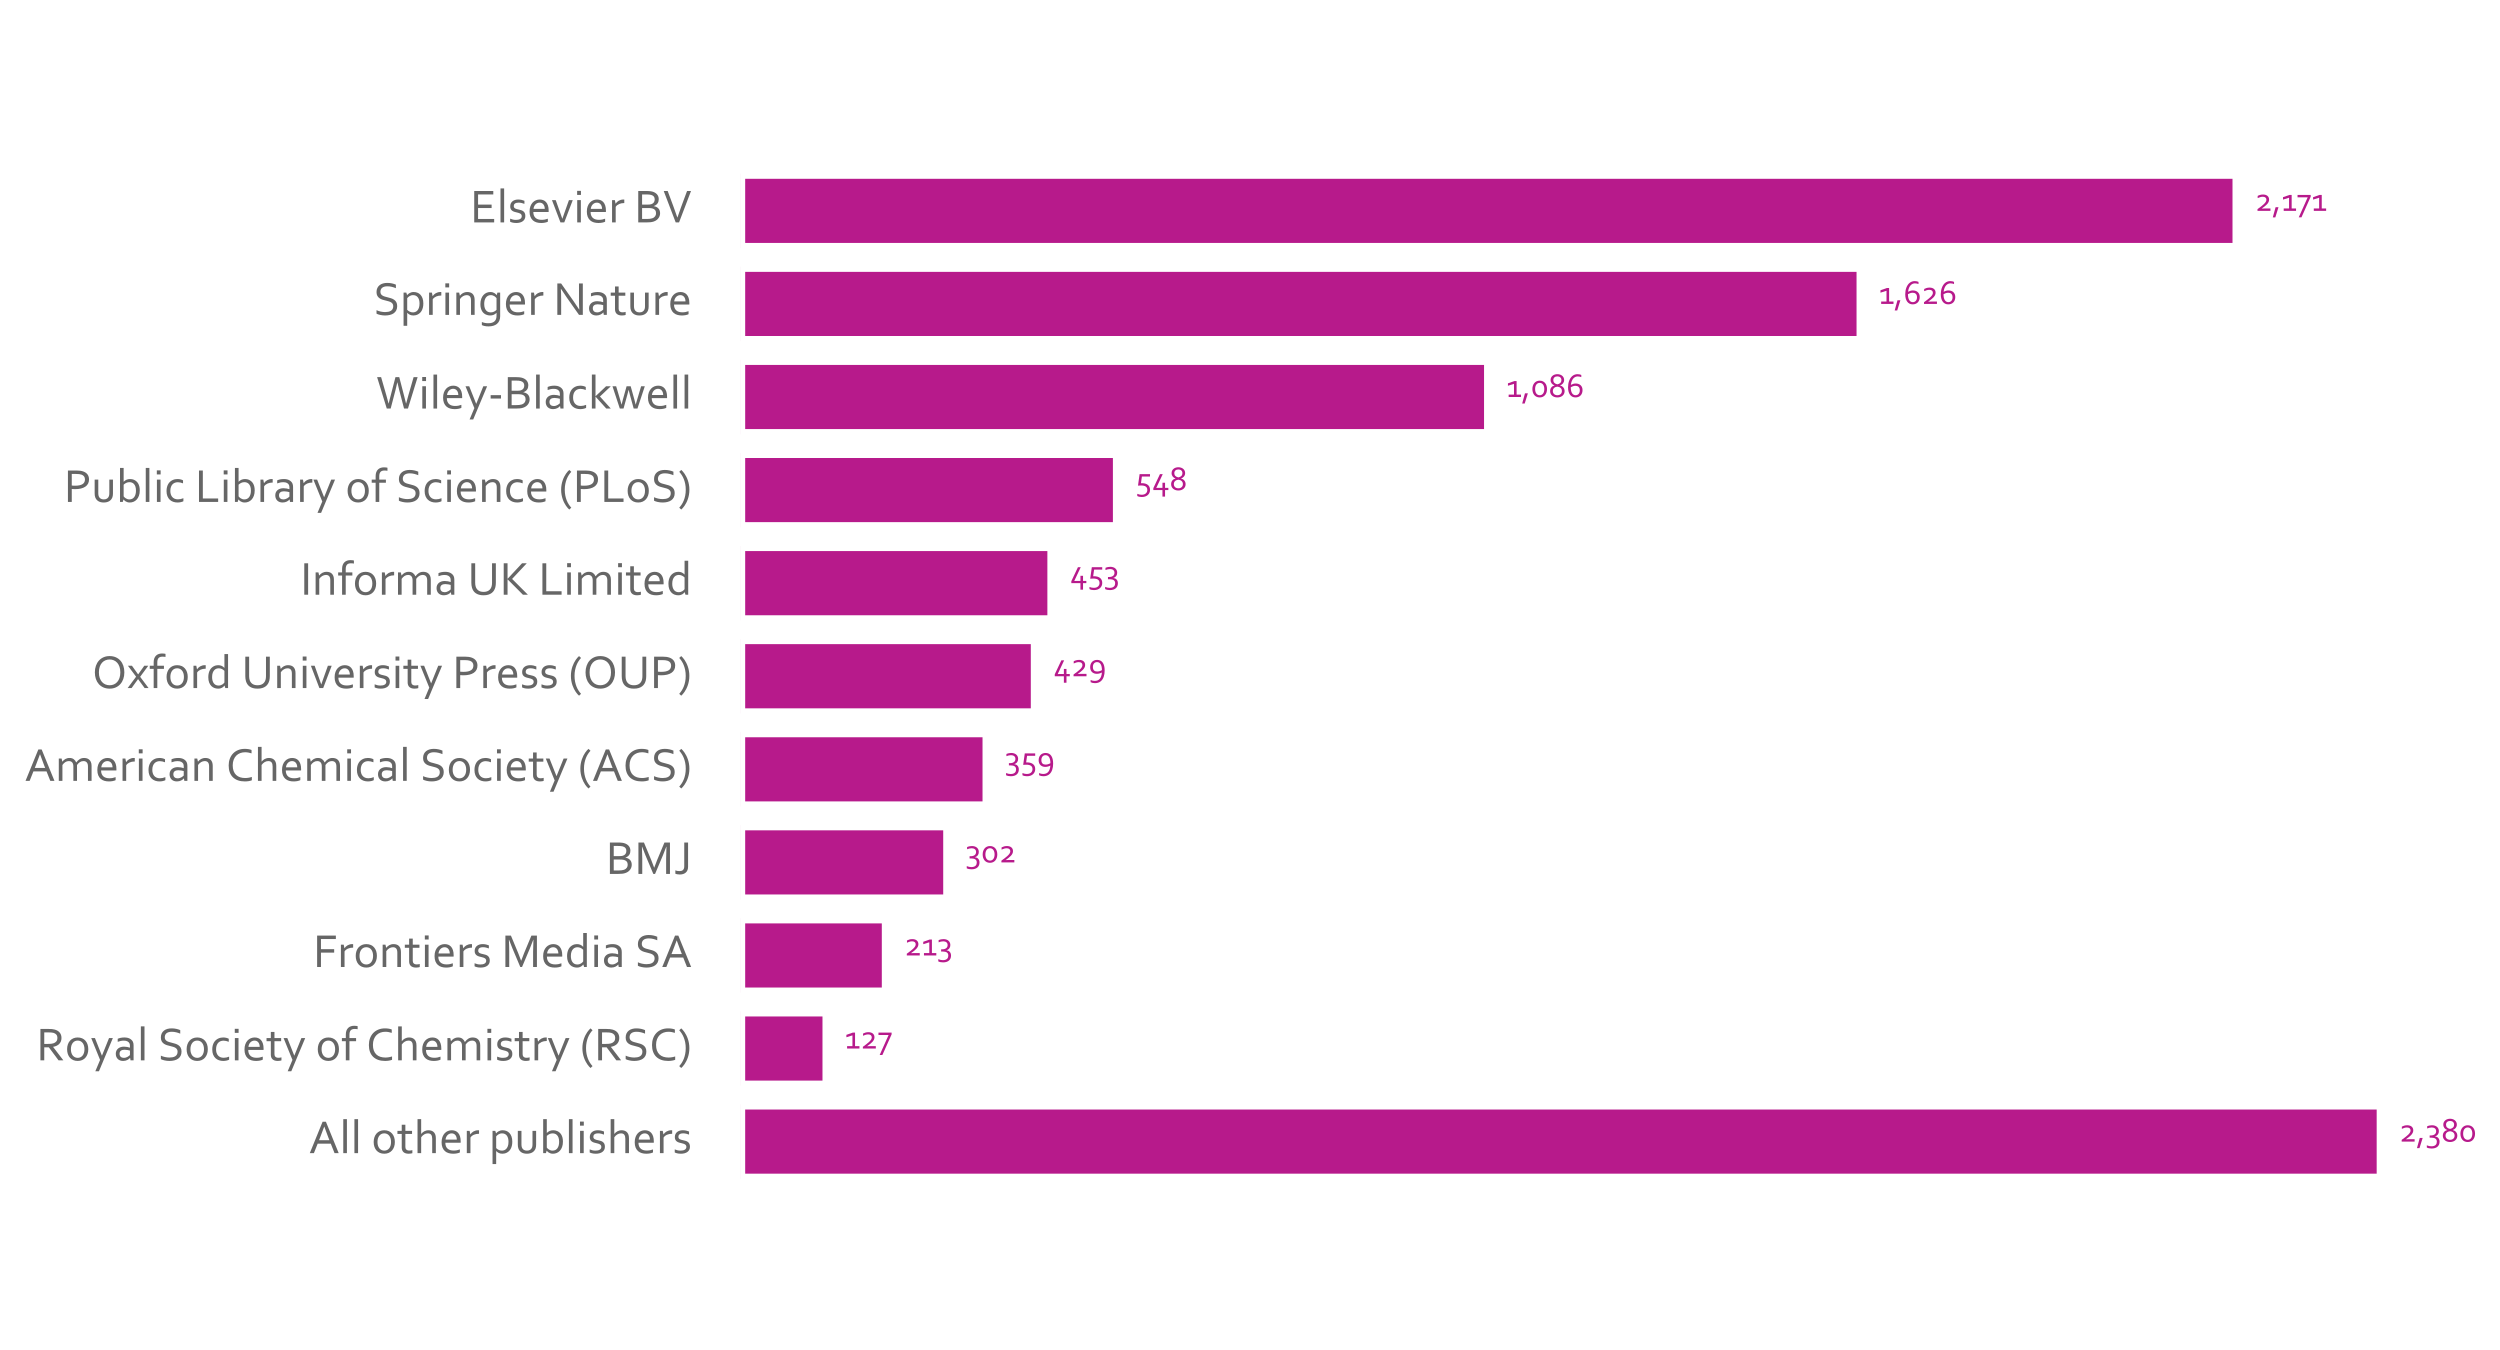 <?xml version="1.0" encoding="utf-8" standalone="no"?>
<!DOCTYPE svg PUBLIC "-//W3C//DTD SVG 1.1//EN"
  "http://www.w3.org/Graphics/SVG/1.1/DTD/svg11.dtd">
<!-- Created with matplotlib (http://matplotlib.org/) -->
<svg height="393pt" version="1.1" viewBox="0 0 728 393" width="728pt" xmlns="http://www.w3.org/2000/svg" xmlns:xlink="http://www.w3.org/1999/xlink">
 <defs>
  <style type="text/css">
*{stroke-linecap:butt;stroke-linejoin:round;stroke-miterlimit:100000;}
  </style>
 </defs>
 <g id="figure_1">
  <g id="patch_1">
   <path d="M 0 393.84 
L 728.373 393.84 
L 728.373 0 
L 0 0 
z
" style="fill:#ffffff;"/>
  </g>
  <g id="axes_1">
   <g id="patch_2">
    <path d="M 215.496 386.64 
L 717.696 386.64 
L 717.696 7.2 
L 215.496 7.2 
z
" style="fill:#ffffff;"/>
   </g>
   <g id="matplotlib.axis_1">
    <g id="xtick_1"/>
    <g id="xtick_2"/>
    <g id="xtick_3"/>
    <g id="xtick_4"/>
    <g id="xtick_5"/>
    <g id="xtick_6"/>
   </g>
   <g id="matplotlib.axis_2">
    <g id="ytick_1">
     <g id="text_1">
      <!-- All other publishers -->
      <defs>
       <path d="M 7.812 0 
L 7.812 46.391 
L 15.375 46.391 
L 15.375 0 
z
M 7.625 57.172 
L 7.625 65.625 
L 15.578 65.625 
L 15.578 57.172 
z
" id="Corbel-69"/>
       <path d="M 15.375 40.047 
L 15.531 40.047 
Q 16.797 41.656 18.359 43.047 
Q 19.922 44.438 21.828 45.438 
Q 23.734 46.438 25.922 47.016 
Q 28.125 47.609 30.672 47.609 
Q 33.297 47.609 35.938 46.891 
Q 38.578 46.188 40.812 44.375 
Q 43.062 42.578 44.484 39.359 
Q 45.906 36.141 45.906 31.062 
L 45.906 0 
L 38.328 0 
L 38.328 29.828 
Q 38.328 35.453 36.203 38.281 
Q 34.078 41.109 29.25 41.109 
Q 25.25 41.109 21.625 38.938 
Q 18.016 36.766 15.375 32.953 
L 15.375 0 
L 7.812 0 
L 7.812 70.703 
L 15.375 70.703 
z
" id="Corbel-68"/>
       <path id="Corbel-20"/>
       <path d="M 32.766 40.234 
L 32.172 40.234 
Q 29.5 40.234 26.906 39.75 
Q 24.312 39.266 22.047 38.25 
Q 19.781 37.25 17.938 35.781 
Q 16.109 34.328 14.891 32.328 
L 14.891 0 
L 7.328 0 
L 7.328 46.391 
L 13.188 46.391 
L 14.656 39.016 
L 14.797 39.016 
Q 15.922 40.828 17.547 42.391 
Q 19.188 43.953 21.234 45.125 
Q 23.297 46.297 25.734 46.953 
Q 28.172 47.609 30.859 47.609 
Q 31.344 47.609 31.859 47.578 
Q 32.375 47.562 32.766 47.516 
z
" id="Corbel-72"/>
       <path d="M 12.203 34.031 
Q 12.203 32.125 13.031 30.906 
Q 13.875 29.688 15.266 28.922 
Q 16.656 28.172 18.484 27.688 
Q 20.312 27.203 22.266 26.812 
Q 24.953 26.219 27.344 25.516 
Q 29.734 24.812 31.766 23.391 
Q 33.797 21.969 35.031 19.547 
Q 36.281 17.141 36.281 13.281 
Q 36.281 9.766 34.906 7.047 
Q 33.547 4.344 31.047 2.516 
Q 28.562 0.688 25.094 -0.266 
Q 21.625 -1.219 17.484 -1.219 
Q 14.938 -1.219 12.859 -0.953 
Q 10.797 -0.688 9.203 -0.266 
Q 7.625 0.141 6.5 0.578 
Q 5.375 1.031 4.641 1.422 
L 4.641 7.766 
Q 7.562 6.594 10.438 5.906 
Q 13.328 5.219 16.797 5.219 
Q 19.531 5.219 21.719 5.703 
Q 23.922 6.203 25.5 7.156 
Q 27.094 8.109 27.953 9.547 
Q 28.812 10.984 28.812 12.891 
Q 28.812 14.844 28.031 16.109 
Q 27.25 17.391 25.922 18.219 
Q 24.609 19.047 22.875 19.578 
Q 21.141 20.125 19.234 20.562 
Q 16.75 21.094 14.188 21.828 
Q 11.625 22.562 9.516 23.875 
Q 7.422 25.203 6.125 27.469 
Q 4.828 29.734 4.828 33.297 
Q 4.828 36.969 6.141 39.641 
Q 7.469 42.328 9.719 44.078 
Q 11.969 45.844 14.938 46.719 
Q 17.922 47.609 21.234 47.609 
Q 25.094 47.609 28.391 46.875 
Q 31.688 46.141 34.375 45.016 
L 34.375 38.578 
Q 31.453 39.703 28.438 40.406 
Q 25.438 41.109 22.266 41.156 
Q 19.578 41.156 17.672 40.625 
Q 15.766 40.094 14.547 39.141 
Q 13.328 38.188 12.766 36.891 
Q 12.203 35.594 12.203 34.031 
" id="Corbel-73"/>
       <path d="M 40.531 23.641 
Q 40.531 27.688 39.672 30.906 
Q 38.812 34.125 37.109 36.391 
Q 35.406 38.672 32.906 39.891 
Q 30.422 41.109 27.156 41.109 
Q 24.812 41.109 22.875 40.469 
Q 20.953 39.844 19.391 38.859 
Q 17.828 37.891 16.703 36.766 
Q 15.578 35.641 14.891 34.766 
L 14.891 10.5 
Q 17.281 8.062 20.328 6.641 
Q 23.391 5.219 26.906 5.219 
Q 29.047 5.219 31.438 6.031 
Q 33.844 6.844 35.859 8.906 
Q 37.891 10.984 39.203 14.547 
Q 40.531 18.109 40.531 23.641 
M 48.438 23.734 
Q 48.438 18.891 47.484 15.156 
Q 46.531 11.422 44.969 8.641 
Q 43.406 5.859 41.297 3.969 
Q 39.203 2.094 36.953 0.938 
Q 34.719 -0.203 32.391 -0.703 
Q 30.078 -1.219 28.031 -1.219 
Q 23.781 -1.219 20.656 0.172 
Q 17.531 1.562 15.047 4.297 
L 14.891 4.297 
L 14.891 -22.703 
L 7.328 -22.703 
L 7.328 46.391 
L 13.031 46.391 
L 14.656 41.109 
L 14.797 41.109 
Q 15.438 42.094 16.438 43.016 
Q 17.438 43.953 19.109 45 
Q 20.797 46.047 23.156 46.828 
Q 25.531 47.609 28.328 47.609 
Q 32.234 47.609 35.859 46.281 
Q 39.5 44.969 42.281 42.078 
Q 45.062 39.203 46.75 34.688 
Q 48.438 30.172 48.438 23.734 
" id="Corbel-70"/>
       <path d="M 41.016 23.391 
Q 41.016 28.906 39.719 32.344 
Q 38.422 35.797 36.391 37.719 
Q 34.375 39.656 32.078 40.375 
Q 29.781 41.109 27.484 41.109 
Q 23.969 41.109 20.875 39.641 
Q 17.781 38.188 15.375 35.844 
L 15.375 11.578 
Q 16.062 10.641 17.156 9.547 
Q 18.266 8.453 19.781 7.5 
Q 21.297 6.547 23.172 5.875 
Q 25.047 5.219 27.297 5.219 
Q 30.672 5.219 33.234 6.531 
Q 35.797 7.859 37.531 10.281 
Q 39.266 12.703 40.141 16.047 
Q 41.016 19.391 41.016 23.391 
M 48.922 23.969 
Q 48.922 17.484 47.156 12.75 
Q 45.406 8.016 42.531 4.906 
Q 39.656 1.812 35.938 0.297 
Q 32.234 -1.219 28.266 -1.219 
Q 25.297 -1.219 23.016 -0.453 
Q 20.75 0.297 19.156 1.344 
Q 17.578 2.391 16.625 3.469 
Q 15.672 4.547 15.281 5.172 
L 15.141 5.172 
L 13.531 0 
L 7.812 0 
L 7.812 70.703 
L 15.375 70.703 
L 15.375 42.047 
L 15.531 42.047 
Q 18.016 44.672 21.328 46.141 
Q 24.656 47.609 28.906 47.609 
Q 30.859 47.609 33.125 47.172 
Q 35.406 46.734 37.625 45.656 
Q 39.844 44.578 41.891 42.812 
Q 43.953 41.062 45.516 38.453 
Q 47.078 35.844 48 32.25 
Q 48.922 28.656 48.922 23.969 
" id="Corbel-62"/>
       <path d="M 25.484 41.109 
Q 22.906 41.109 20.672 40.078 
Q 18.453 39.062 16.797 37.297 
Q 15.141 35.547 14.109 33.172 
Q 13.094 30.812 12.844 28.125 
L 36.281 28.125 
Q 36.281 30.859 35.562 33.219 
Q 34.859 35.594 33.484 37.344 
Q 32.125 39.109 30.125 40.109 
Q 28.125 41.109 25.484 41.109 
M 29.641 5.375 
Q 33.406 5.375 36.5 5.984 
Q 39.594 6.594 42.672 7.719 
L 42.672 1.422 
Q 40.188 0.203 36.516 -0.5 
Q 32.859 -1.219 28.656 -1.219 
Q 23.688 -1.219 19.312 0.047 
Q 14.938 1.312 11.672 4.141 
Q 8.406 6.984 6.516 11.547 
Q 4.641 16.109 4.641 22.562 
Q 4.641 28.906 6.391 33.562 
Q 8.156 38.234 11.078 41.359 
Q 14.016 44.484 17.812 46.047 
Q 21.625 47.609 25.781 47.609 
Q 29.688 47.609 33.078 46.312 
Q 36.469 45.016 38.953 42.234 
Q 41.453 39.453 42.891 35.062 
Q 44.344 30.672 44.344 24.516 
Q 44.344 23.922 44.344 23.5 
Q 44.344 23.094 44.281 21.625 
L 12.453 21.625 
Q 12.453 17.188 13.797 14.078 
Q 15.141 10.984 17.453 9.047 
Q 19.781 7.125 22.906 6.25 
Q 26.031 5.375 29.641 5.375 
" id="Corbel-65"/>
       <path d="M 31.781 -0.094 
Q 30.812 -0.484 28.812 -0.828 
Q 26.812 -1.172 24.031 -1.219 
Q 20.359 -1.219 17.672 -0.312 
Q 14.984 0.594 13.203 2.266 
Q 11.422 3.953 10.547 6.344 
Q 9.672 8.734 9.672 11.672 
L 9.672 39.891 
L 0.734 39.891 
L 0.734 46.391 
L 9.672 46.391 
L 9.672 59.078 
L 17.234 59.078 
L 17.234 46.391 
L 31.109 46.391 
L 31.109 39.891 
L 17.234 39.891 
L 17.234 12.844 
Q 17.234 11.234 17.703 9.859 
Q 18.172 8.5 19.172 7.5 
Q 20.172 6.5 21.734 5.938 
Q 23.297 5.375 25.484 5.375 
Q 27 5.375 28.688 5.609 
Q 30.375 5.859 31.781 6.25 
z
" id="Corbel-74"/>
       <path d="M 25.734 -1.219 
Q 22.125 -1.219 19.234 -0.438 
Q 16.359 0.344 14.188 1.75 
Q 12.016 3.172 10.5 5.141 
Q 8.984 7.125 8.109 9.469 
Q 7.422 11.234 7.125 13.328 
Q 6.844 15.438 6.844 17.922 
L 6.844 46.391 
L 14.406 46.391 
L 14.406 17.969 
Q 14.406 14.109 15.438 11.531 
Q 16.609 8.594 19.219 6.906 
Q 21.828 5.219 25.875 5.219 
Q 30.172 5.219 32.781 7.078 
Q 35.406 8.938 36.531 12.062 
Q 37.359 14.453 37.359 17.969 
L 37.359 46.391 
L 44.922 46.391 
L 44.922 17.875 
Q 44.922 15.531 44.656 13.5 
Q 44.391 11.469 43.797 9.766 
Q 42.922 7.375 41.375 5.344 
Q 39.844 3.328 37.594 1.859 
Q 35.359 0.391 32.391 -0.406 
Q 29.438 -1.219 25.734 -1.219 
" id="Corbel-75"/>
       <path d="M 1.703 0 
L 28.328 65.328 
L 35.203 65.328 
L 61.812 0 
L 53.172 0 
L 45.359 19.672 
L 18.062 19.672 
L 10.25 0 
z
M 31.688 55.172 
Q 27.344 42.969 23.344 33.016 
L 20.906 26.859 
L 42.531 26.859 
L 40.094 33.016 
Q 36.078 43.172 31.891 55.172 
z
" id="Corbel-41"/>
       <path d="M 7.812 0 
L 7.812 70.703 
L 15.375 70.703 
L 15.375 0 
z
" id="Corbel-6c"/>
       <path d="M 40.766 23.141 
Q 40.766 27.438 39.719 30.781 
Q 38.672 34.125 36.781 36.438 
Q 34.906 38.766 32.312 39.953 
Q 29.734 41.156 26.656 41.156 
Q 23.578 41.156 20.984 39.953 
Q 18.406 38.766 16.531 36.438 
Q 14.656 34.125 13.594 30.781 
Q 12.547 27.438 12.547 23.141 
Q 12.547 18.891 13.594 15.547 
Q 14.656 12.203 16.547 9.906 
Q 18.453 7.625 21.047 6.422 
Q 23.641 5.219 26.703 5.219 
Q 29.781 5.219 32.344 6.422 
Q 34.906 7.625 36.781 9.906 
Q 38.672 12.203 39.719 15.547 
Q 40.766 18.891 40.766 23.141 
M 48.688 23.141 
Q 48.688 17.672 47.125 13.172 
Q 45.562 8.688 42.703 5.484 
Q 39.844 2.297 35.781 0.531 
Q 31.734 -1.219 26.703 -1.219 
Q 21.531 -1.219 17.453 0.531 
Q 13.375 2.297 10.516 5.484 
Q 7.672 8.688 6.156 13.172 
Q 4.641 17.672 4.641 23.141 
Q 4.641 28.656 6.203 33.141 
Q 7.766 37.641 10.625 40.859 
Q 13.484 44.094 17.547 45.844 
Q 21.625 47.609 26.656 47.609 
Q 31.781 47.609 35.875 45.844 
Q 39.984 44.094 42.812 40.859 
Q 45.656 37.641 47.172 33.141 
Q 48.688 28.656 48.688 23.141 
" id="Corbel-6f"/>
      </defs>
      <g style="fill:#666666;" transform="translate(89.975 335.794)scale(0.14 -0.14)">
       <use xlink:href="#Corbel-41"/>
       <use x="63.525" xlink:href="#Corbel-6c"/>
       <use x="86.719" xlink:href="#Corbel-6c"/>
       <use x="109.912" xlink:href="#Corbel-20"/>
       <use x="129.932" xlink:href="#Corbel-6f"/>
       <use x="183.252" xlink:href="#Corbel-74"/>
       <use x="217.969" xlink:href="#Corbel-68"/>
       <use x="271.191" xlink:href="#Corbel-65"/>
       <use x="320.947" xlink:href="#Corbel-72"/>
       <use x="354.443" xlink:href="#Corbel-20"/>
       <use x="374.463" xlink:href="#Corbel-70"/>
       <use x="427.539" xlink:href="#Corbel-75"/>
       <use x="479.297" xlink:href="#Corbel-62"/>
       <use x="532.861" xlink:href="#Corbel-6c"/>
       <use x="556.055" xlink:href="#Corbel-69"/>
       <use x="579.248" xlink:href="#Corbel-73"/>
       <use x="619.678" xlink:href="#Corbel-68"/>
       <use x="672.9" xlink:href="#Corbel-65"/>
       <use x="722.656" xlink:href="#Corbel-72"/>
       <use x="756.152" xlink:href="#Corbel-73"/>
      </g>
     </g>
    </g>
    <g id="ytick_2">
     <g id="text_2">
      <!-- Royal Society of Chemistry (RSC) -->
      <defs>
       <path d="M 16.266 27.047 
L 16.266 0 
L 8.297 0 
L 8.297 65.328 
L 25.25 65.328 
Q 29.547 65.328 32.547 65.016 
Q 35.547 64.703 38.031 64.016 
Q 44.875 62.156 48.484 57.688 
Q 52.094 53.219 52.094 46.531 
Q 52.094 42.578 50.828 39.453 
Q 49.562 36.328 47.266 34.031 
Q 44.969 31.734 41.766 30.266 
Q 38.578 28.812 34.672 28.125 
L 34.672 27.938 
L 56 0 
L 46 0 
L 25.875 27.047 
z
M 16.266 58.156 
L 16.266 34.234 
L 24.125 34.234 
Q 27.781 34.234 30.359 34.469 
Q 32.953 34.719 35.016 35.359 
Q 39.156 36.625 41.406 39.406 
Q 43.656 42.188 43.656 46.688 
Q 43.609 50.875 41.5 53.438 
Q 39.406 56 35.688 57.125 
Q 33.938 57.672 31.484 57.906 
Q 29.047 58.156 25.297 58.156 
z
" id="Corbel-52"/>
       <path d="M 1.469 46.391 
L 9.234 46.391 
L 23.641 10.016 
L 23.922 10.016 
L 38.531 46.391 
L 46.484 46.391 
L 17.531 -22.703 
L 10.016 -22.703 
L 19.922 0.922 
z
" id="Corbel-79"/>
       <path d="M 34.469 5.125 
L 34.281 5.125 
Q 33.344 3.953 31.922 2.797 
Q 30.516 1.656 28.656 0.75 
Q 26.812 -0.141 24.609 -0.672 
Q 22.406 -1.219 19.922 -1.219 
Q 16.547 -1.219 13.734 -0.219 
Q 10.938 0.781 8.906 2.703 
Q 6.891 4.641 5.766 7.422 
Q 4.641 10.203 4.641 13.719 
Q 4.641 17.188 5.875 19.922 
Q 7.125 22.656 9.375 24.562 
Q 11.625 26.469 14.766 27.484 
Q 17.922 28.516 21.734 28.516 
Q 25.344 28.469 28.422 27.875 
Q 31.5 27.297 33.891 26.422 
L 34.078 26.422 
L 34.078 29.641 
Q 34.078 31.547 33.828 33 
Q 33.594 34.469 33.016 35.594 
Q 31.734 37.938 28.953 39.469 
Q 26.172 41.016 21.438 41.016 
Q 17.922 41.016 14.812 40.359 
Q 11.719 39.703 8.641 38.531 
L 8.641 44.875 
Q 9.812 45.453 11.391 45.969 
Q 12.984 46.484 14.734 46.844 
Q 16.5 47.219 18.453 47.406 
Q 20.406 47.609 22.359 47.609 
Q 29.391 47.609 33.859 45.109 
Q 38.328 42.625 40.281 38.531 
Q 41.016 36.969 41.328 35.078 
Q 41.656 33.203 41.656 30.953 
L 41.656 0 
L 35.297 0 
z
M 34.078 20.359 
Q 31.984 20.953 29.094 21.484 
Q 26.219 22.016 22.75 22.078 
Q 17.922 22.078 15.188 20.016 
Q 12.453 17.969 12.453 13.719 
Q 12.453 11.578 13.125 9.953 
Q 13.812 8.344 15.016 7.297 
Q 16.219 6.25 17.844 5.734 
Q 19.484 5.219 21.344 5.219 
Q 23.781 5.219 25.875 5.922 
Q 27.984 6.641 29.609 7.609 
Q 31.25 8.594 32.391 9.562 
Q 33.547 10.547 34.078 11.078 
z
" id="Corbel-61"/>
       <path d="M 17.047 25.344 
Q 17.047 31.891 15.922 37.453 
Q 14.797 43.016 12.938 47.656 
Q 11.078 52.297 8.609 56.031 
Q 6.156 59.766 3.516 62.641 
L 7.672 66.547 
Q 9.031 65.375 10.828 63.391 
Q 12.641 61.422 14.516 58.656 
Q 16.406 55.906 18.203 52.406 
Q 20.016 48.922 21.438 44.75 
Q 22.859 40.578 23.734 35.719 
Q 24.609 30.859 24.609 25.344 
Q 24.609 19.875 23.734 14.984 
Q 22.859 10.109 21.438 5.938 
Q 20.016 1.766 18.203 -1.719 
Q 16.406 -5.219 14.516 -7.984 
Q 12.641 -10.75 10.828 -12.719 
Q 9.031 -14.703 7.672 -15.875 
L 3.516 -11.969 
Q 6.156 -9.078 8.609 -5.344 
Q 11.078 -1.609 12.938 3.031 
Q 14.797 7.672 15.922 13.234 
Q 17.047 18.797 17.047 25.344 
" id="Corbel-29"/>
       <path d="M 27.25 47.609 
Q 30.609 47.609 33.688 46.891 
Q 36.766 46.188 38.969 44.922 
L 38.969 38.625 
Q 35.891 39.797 33.297 40.375 
Q 30.719 40.969 28.031 40.969 
Q 25.203 40.969 22.406 40.031 
Q 19.625 39.109 17.422 36.984 
Q 15.234 34.859 13.891 31.359 
Q 12.547 27.875 12.547 22.703 
Q 12.547 18.953 13.547 15.766 
Q 14.547 12.594 16.516 10.266 
Q 18.5 7.953 21.484 6.656 
Q 24.469 5.375 28.375 5.375 
Q 31.203 5.375 34.078 5.984 
Q 36.969 6.594 39.703 7.719 
L 39.703 1.422 
Q 38.875 0.922 37.531 0.438 
Q 36.188 -0.047 34.562 -0.406 
Q 32.953 -0.781 31.141 -1 
Q 29.344 -1.219 27.547 -1.219 
Q 22.859 -1.219 18.672 0.188 
Q 14.5 1.609 11.375 4.531 
Q 8.25 7.469 6.438 11.953 
Q 4.641 16.453 4.641 22.609 
Q 4.641 27.203 5.594 30.859 
Q 6.547 34.516 8.203 37.297 
Q 9.859 40.094 12.078 42.047 
Q 14.312 44 16.828 45.234 
Q 19.344 46.484 22.016 47.047 
Q 24.703 47.609 27.25 47.609 
" id="Corbel-63"/>
       <path d="M 40.047 59.469 
Q 34.625 59.469 29.906 57.734 
Q 25.203 56 21.734 52.562 
Q 18.266 49.125 16.266 44.016 
Q 14.266 38.922 14.266 32.125 
Q 14.266 25.391 16.109 20.438 
Q 17.969 15.484 21.391 12.234 
Q 24.812 8.984 29.609 7.422 
Q 34.422 5.859 40.328 5.859 
Q 41.938 5.859 43.75 6.031 
Q 45.562 6.203 47.391 6.516 
Q 49.219 6.844 50.953 7.25 
Q 52.688 7.672 54.047 8.156 
L 54.047 1.125 
Q 51.172 0 47.359 -0.609 
Q 43.562 -1.219 39.547 -1.219 
Q 31.391 -1.219 25.094 1.047 
Q 18.797 3.328 14.516 7.562 
Q 10.25 11.812 8.047 17.938 
Q 5.859 24.078 5.859 31.844 
Q 5.859 39.453 8.172 45.844 
Q 10.5 52.25 14.859 56.828 
Q 19.234 61.422 25.453 63.984 
Q 31.688 66.547 39.453 66.547 
Q 41.5 66.547 43.5 66.375 
Q 45.516 66.219 47.344 65.891 
Q 49.172 65.578 50.734 65.141 
Q 52.297 64.703 53.422 64.203 
L 53.422 57.172 
Q 50.484 58.156 47.016 58.812 
Q 43.562 59.469 40.047 59.469 
" id="Corbel-43"/>
       <path d="M 12.938 25.344 
Q 12.938 18.797 14.062 13.234 
Q 15.188 7.672 17.031 3.031 
Q 18.891 -1.609 21.359 -5.344 
Q 23.828 -9.078 26.469 -11.969 
L 22.312 -15.875 
Q 20.953 -14.703 19.141 -12.719 
Q 17.328 -10.75 15.453 -7.984 
Q 13.578 -5.219 11.766 -1.719 
Q 9.969 1.766 8.547 5.938 
Q 7.125 10.109 6.25 14.984 
Q 5.375 19.875 5.375 25.344 
Q 5.375 30.859 6.25 35.719 
Q 7.125 40.578 8.547 44.75 
Q 9.969 48.922 11.766 52.406 
Q 13.578 55.906 15.453 58.656 
Q 17.328 61.422 19.141 63.391 
Q 20.953 65.375 22.312 66.547 
L 26.469 62.641 
Q 23.828 59.766 21.359 56.031 
Q 18.891 52.297 17.031 47.656 
Q 15.188 43.016 14.062 37.453 
Q 12.938 31.891 12.938 25.344 
" id="Corbel-28"/>
       <path d="M 34.234 64.75 
Q 32.766 65.047 31 65.188 
Q 29.25 65.328 27.984 65.328 
Q 25.438 65.328 23.406 64.688 
Q 21.391 64.062 20.016 62.672 
Q 18.656 61.281 17.922 59 
Q 17.188 56.734 17.188 53.516 
L 17.188 46.391 
L 31 46.391 
L 31 39.891 
L 17.188 39.891 
L 17.188 0 
L 9.625 0 
L 9.625 39.891 
L 1.469 39.891 
L 1.469 46.391 
L 9.625 46.391 
L 9.625 53.469 
Q 9.625 58.5 10.969 61.938 
Q 12.312 65.375 14.656 67.594 
Q 17 69.828 20.172 70.875 
Q 23.344 71.922 27 71.922 
Q 29.344 71.922 31.312 71.672 
Q 33.297 71.438 34.234 71.141 
z
" id="Corbel-66"/>
       <path d="M 14.359 48.047 
Q 14.359 45.172 15.531 43.281 
Q 16.703 41.406 18.672 40.188 
Q 20.656 38.969 23.266 38.188 
Q 25.875 37.406 28.719 36.719 
Q 32.516 35.797 36.203 34.672 
Q 39.891 33.547 42.766 31.562 
Q 45.656 29.594 47.438 26.422 
Q 49.219 23.25 49.219 18.266 
Q 49.219 13.188 47.328 9.5 
Q 45.453 5.812 42.109 3.438 
Q 38.766 1.078 34.125 -0.062 
Q 29.5 -1.219 23.969 -1.219 
Q 21.438 -1.219 18.766 -0.906 
Q 16.109 -0.594 13.688 -0.047 
Q 11.281 0.484 9.328 1.172 
Q 7.375 1.859 6.25 2.547 
L 6.25 9.812 
Q 8.016 8.938 10.203 8.203 
Q 12.406 7.469 14.75 6.953 
Q 17.094 6.453 19.484 6.156 
Q 21.875 5.859 23.969 5.859 
Q 27.391 5.859 30.484 6.438 
Q 33.594 7.031 35.938 8.391 
Q 38.281 9.766 39.641 12.125 
Q 41.016 14.5 41.016 18.062 
Q 41.016 21 39.812 22.906 
Q 38.625 24.812 36.625 26.047 
Q 34.625 27.297 32 28.078 
Q 29.391 28.859 26.516 29.547 
Q 22.703 30.422 19.062 31.516 
Q 15.438 32.625 12.578 34.578 
Q 9.719 36.531 7.984 39.594 
Q 6.25 42.672 6.25 47.469 
Q 6.25 52.438 8 56.031 
Q 9.766 59.625 12.797 61.969 
Q 15.828 64.312 19.875 65.422 
Q 23.922 66.547 28.516 66.547 
Q 33.734 66.547 38.25 65.547 
Q 42.781 64.547 46.531 62.938 
L 46.531 55.562 
Q 42.484 57.281 38.156 58.344 
Q 33.844 59.422 28.906 59.469 
Q 25.203 59.469 22.469 58.656 
Q 19.734 57.859 17.922 56.375 
Q 16.109 54.891 15.234 52.766 
Q 14.359 50.641 14.359 48.047 
" id="Corbel-53"/>
       <path d="M 45.219 0 
L 37.641 0 
L 37.641 29.828 
Q 37.641 32.859 36.984 34.984 
Q 36.328 37.109 35.078 38.469 
Q 33.844 39.844 32.109 40.469 
Q 30.375 41.109 28.219 41.109 
Q 24.172 41.109 20.844 38.938 
Q 17.531 36.766 14.891 32.953 
L 14.891 0 
L 7.328 0 
L 7.328 46.391 
L 13.188 46.391 
L 14.656 39.938 
L 14.797 39.938 
Q 16.062 41.547 17.547 42.938 
Q 19.047 44.344 20.875 45.391 
Q 22.703 46.438 24.891 47.016 
Q 27.094 47.609 29.688 47.609 
Q 34.859 47.609 38.281 45.109 
Q 41.703 42.625 43.562 38.328 
L 43.75 38.328 
Q 46.828 42.672 50.781 45.141 
Q 54.734 47.609 60.016 47.609 
Q 62.453 47.609 65.188 46.922 
Q 67.922 46.234 70.219 44.406 
Q 72.516 42.578 74.016 39.359 
Q 75.531 36.141 75.531 31.062 
L 75.531 0 
L 68.016 0 
L 68.016 29.828 
Q 68.016 32.859 67.359 34.984 
Q 66.703 37.109 65.453 38.469 
Q 64.203 39.844 62.469 40.469 
Q 60.75 41.109 58.594 41.109 
Q 54.547 41.109 51.203 38.938 
Q 47.859 36.766 45.219 32.953 
z
" id="Corbel-6d"/>
      </defs>
      <g style="fill:#666666;" transform="translate(10.61 308.777)scale(0.14 -0.14)">
       <use xlink:href="#Corbel-52"/>
       <use x="59.148" xlink:href="#Corbel-6f"/>
       <use x="112.469" xlink:href="#Corbel-79"/>
       <use x="160.418" xlink:href="#Corbel-61"/>
       <use x="209.393" xlink:href="#Corbel-6c"/>
       <use x="232.586" xlink:href="#Corbel-20"/>
       <use x="252.574" xlink:href="#Corbel-53"/>
       <use x="307.75" xlink:href="#Corbel-6f"/>
       <use x="361.07" xlink:href="#Corbel-63"/>
       <use x="404.918" xlink:href="#Corbel-69"/>
       <use x="428.111" xlink:href="#Corbel-65"/>
       <use x="477.867" xlink:href="#Corbel-74"/>
       <use x="512.584" xlink:href="#Corbel-79"/>
       <use x="560.533" xlink:href="#Corbel-20"/>
       <use x="580.553" xlink:href="#Corbel-6f"/>
       <use x="633.873" xlink:href="#Corbel-66"/>
       <use x="665.66" xlink:href="#Corbel-20"/>
       <use x="685.633" xlink:href="#Corbel-43"/>
       <use x="744.568" xlink:href="#Corbel-68"/>
       <use x="797.791" xlink:href="#Corbel-65"/>
       <use x="847.547" xlink:href="#Corbel-6d"/>
       <use x="930.408" xlink:href="#Corbel-69"/>
       <use x="953.602" xlink:href="#Corbel-73"/>
       <use x="994.031" xlink:href="#Corbel-74"/>
       <use x="1028.748" xlink:href="#Corbel-72"/>
       <use x="1062.244" xlink:href="#Corbel-79"/>
       <use x="1110.193" xlink:href="#Corbel-20"/>
       <use x="1130.213" xlink:href="#Corbel-28"/>
       <use x="1160.193" xlink:href="#Corbel-52"/>
       <use x="1219.373" xlink:href="#Corbel-53"/>
       <use x="1274.549" xlink:href="#Corbel-43"/>
       <use x="1333.484" xlink:href="#Corbel-29"/>
      </g>
     </g>
    </g>
    <g id="ytick_3">
     <g id="text_3">
      <!-- Frontiers Media SA -->
      <defs>
       <path d="M 16.266 0 
L 8.297 0 
L 8.297 65.328 
L 47.266 65.328 
L 47.266 58.156 
L 16.266 58.156 
L 16.266 37.062 
L 43.75 37.062 
L 43.75 29.891 
L 16.266 29.891 
z
" id="Corbel-46"/>
       <path d="M 42.922 0 
L 39.266 0 
L 22.797 39.016 
Q 19.391 47.078 15.969 56.547 
L 15.578 56.547 
Q 16.266 42.922 16.266 31.594 
L 16.266 0 
L 8.297 0 
L 8.297 65.328 
L 19.781 65.328 
L 35.156 28.375 
Q 37.797 22.016 40.969 13.094 
L 41.219 13.094 
Q 44.734 23 47.016 28.375 
L 62.406 65.328 
L 73.875 65.328 
L 73.875 0 
L 65.922 0 
L 65.922 31.594 
Q 65.922 42.672 66.609 56.547 
L 66.219 56.547 
Q 62.594 46.531 59.375 39.016 
z
" id="Corbel-4d"/>
       <path d="M 14.656 39.938 
L 14.797 39.938 
Q 16.062 41.547 17.594 42.938 
Q 19.141 44.344 21.047 45.391 
Q 22.953 46.438 25.219 47.016 
Q 27.484 47.609 30.172 47.609 
Q 33.344 47.609 36.125 46.719 
Q 38.922 45.844 40.969 43.891 
Q 43.016 41.938 44.203 38.781 
Q 45.406 35.641 45.406 31.062 
L 45.406 0 
L 37.844 0 
L 37.844 29.828 
Q 37.844 35.844 35.516 38.469 
Q 33.203 41.109 28.766 41.109 
Q 24.859 41.109 21.188 38.938 
Q 17.531 36.766 14.891 32.953 
L 14.891 0 
L 7.328 0 
L 7.328 46.391 
L 13.188 46.391 
z
" id="Corbel-6e"/>
       <path d="M 12.547 22.703 
Q 12.547 18.703 13.453 15.453 
Q 14.359 12.203 16.062 9.938 
Q 17.781 7.672 20.266 6.438 
Q 22.75 5.219 25.984 5.219 
Q 28.375 5.219 30.328 5.859 
Q 32.281 6.5 33.812 7.469 
Q 35.359 8.453 36.453 9.547 
Q 37.547 10.641 38.188 11.578 
L 38.188 35.844 
Q 35.844 38.234 32.766 39.672 
Q 29.688 41.109 26.125 41.109 
Q 23.969 41.109 21.594 40.297 
Q 19.234 39.5 17.203 37.391 
Q 15.188 35.297 13.859 31.75 
Q 12.547 28.219 12.547 22.703 
M 4.641 22.609 
Q 4.641 27.438 5.594 31.172 
Q 6.547 34.906 8.109 37.688 
Q 9.672 40.484 11.766 42.359 
Q 13.875 44.234 16.109 45.406 
Q 18.359 46.578 20.672 47.094 
Q 23 47.609 25.047 47.609 
Q 29.297 47.609 32.422 46.188 
Q 35.547 44.781 38.031 42.047 
L 38.188 42.047 
L 38.188 70.703 
L 45.75 70.703 
L 45.75 0 
L 40.047 0 
L 38.484 5.172 
L 38.281 5.172 
Q 37.406 4.047 36.234 2.906 
Q 35.062 1.766 33.469 0.828 
Q 31.891 -0.094 29.812 -0.656 
Q 27.734 -1.219 25 -1.219 
Q 21.188 -1.219 17.531 0.078 
Q 13.875 1.375 11.016 4.219 
Q 8.156 7.078 6.391 11.594 
Q 4.641 16.109 4.641 22.609 
" id="Corbel-64"/>
      </defs>
      <g style="fill:#666666;" transform="translate(91.185 281.589)scale(0.14 -0.14)">
       <use xlink:href="#Corbel-46"/>
       <use x="50.439" xlink:href="#Corbel-72"/>
       <use x="83.936" xlink:href="#Corbel-6f"/>
       <use x="137.256" xlink:href="#Corbel-6e"/>
       <use x="189.99" xlink:href="#Corbel-74"/>
       <use x="224.707" xlink:href="#Corbel-69"/>
       <use x="247.9" xlink:href="#Corbel-65"/>
       <use x="297.656" xlink:href="#Corbel-72"/>
       <use x="331.152" xlink:href="#Corbel-73"/>
       <use x="371.582" xlink:href="#Corbel-20"/>
       <use x="391.602" xlink:href="#Corbel-4d"/>
       <use x="473.779" xlink:href="#Corbel-65"/>
       <use x="523.535" xlink:href="#Corbel-64"/>
       <use x="577.1" xlink:href="#Corbel-69"/>
       <use x="600.293" xlink:href="#Corbel-61"/>
       <use x="649.268" xlink:href="#Corbel-20"/>
       <use x="669.256" xlink:href="#Corbel-53"/>
       <use x="724.432" xlink:href="#Corbel-41"/>
      </g>
     </g>
    </g>
    <g id="ytick_4">
     <g id="text_4">
      <!-- BMJ -->
      <defs>
       <path d="M 40.531 33.797 
Q 43.562 33.344 45.969 32.172 
Q 48.391 31 50.125 29.172 
Q 51.859 27.344 52.781 24.828 
Q 53.719 22.312 53.719 19.094 
Q 53.719 16.797 53.031 14.281 
Q 52.344 11.766 50.75 9.391 
Q 49.172 7.031 46.609 5.031 
Q 44.047 3.031 40.234 1.766 
Q 37.312 0.781 33.734 0.391 
Q 30.172 0 25.203 0 
L 8.297 0 
L 8.297 65.328 
L 24.609 65.328 
Q 26.859 65.328 28.688 65.25 
Q 30.516 65.188 32.047 65.031 
Q 33.594 64.891 34.906 64.672 
Q 36.234 64.453 37.406 64.156 
Q 40.484 63.328 43 61.891 
Q 45.516 60.453 47.266 58.453 
Q 49.031 56.453 49.969 53.906 
Q 50.922 51.375 50.922 48.391 
Q 50.922 46 50.359 43.797 
Q 49.812 41.609 48.562 39.75 
Q 47.312 37.891 45.328 36.422 
Q 43.359 34.969 40.531 33.984 
z
M 28.375 37.062 
Q 30.719 37.062 32.422 37.281 
Q 34.125 37.5 35.5 37.938 
Q 39.156 39.156 40.844 41.75 
Q 42.531 44.344 42.531 47.859 
Q 42.531 51.469 40.766 53.766 
Q 39.016 56.062 35.25 57.172 
Q 33.406 57.719 30.953 57.938 
Q 28.516 58.156 25.203 58.156 
L 16.266 58.156 
L 16.266 37.062 
z
M 16.266 29.891 
L 16.266 7.172 
L 25.875 7.172 
Q 29.297 7.172 32.219 7.484 
Q 35.156 7.812 37.203 8.5 
Q 39.453 9.234 41.016 10.375 
Q 42.578 11.531 43.531 12.922 
Q 44.484 14.312 44.891 15.875 
Q 45.312 17.438 45.312 19.047 
Q 45.312 20.906 44.875 22.531 
Q 44.438 24.172 43.438 25.469 
Q 42.438 26.766 40.797 27.734 
Q 39.156 28.719 36.719 29.25 
Q 35.25 29.594 33.375 29.734 
Q 31.5 29.891 28.719 29.891 
z
" id="Corbel-42"/>
       <path d="M 21.438 65.328 
L 29.391 65.328 
L 29.391 14.984 
Q 29.391 10.938 28.172 7.906 
Q 26.953 4.891 24.672 2.859 
Q 22.406 0.828 19.234 -0.188 
Q 16.062 -1.219 12.109 -1.219 
Q 8.734 -1.172 6.422 -0.656 
Q 4.109 -0.141 2.938 0.391 
L 2.938 7.422 
Q 4.734 6.688 6.859 6.266 
Q 8.984 5.859 11.422 5.859 
Q 13.625 5.859 15.469 6.344 
Q 17.328 6.844 18.641 8.016 
Q 19.969 9.188 20.703 11.141 
Q 21.438 13.094 21.438 15.969 
z
" id="Corbel-4a"/>
      </defs>
      <g style="fill:#666666;" transform="translate(176.442 254.486)scale(0.14 -0.14)">
       <use xlink:href="#Corbel-42"/>
       <use x="59.326" xlink:href="#Corbel-4d"/>
       <use x="141.504" xlink:href="#Corbel-4a"/>
      </g>
     </g>
    </g>
    <g id="ytick_5">
     <g id="text_5">
      <!-- American Chemical Society (ACS) -->
      <g style="fill:#666666;" transform="translate(7.2 227.383)scale(0.14 -0.14)">
       <use xlink:href="#Corbel-41"/>
       <use x="63.525" xlink:href="#Corbel-6d"/>
       <use x="146.387" xlink:href="#Corbel-65"/>
       <use x="196.143" xlink:href="#Corbel-72"/>
       <use x="229.639" xlink:href="#Corbel-69"/>
       <use x="252.832" xlink:href="#Corbel-63"/>
       <use x="296.68" xlink:href="#Corbel-61"/>
       <use x="345.654" xlink:href="#Corbel-6e"/>
       <use x="398.389" xlink:href="#Corbel-20"/>
       <use x="418.361" xlink:href="#Corbel-43"/>
       <use x="477.297" xlink:href="#Corbel-68"/>
       <use x="530.52" xlink:href="#Corbel-65"/>
       <use x="580.275" xlink:href="#Corbel-6d"/>
       <use x="663.137" xlink:href="#Corbel-69"/>
       <use x="686.33" xlink:href="#Corbel-63"/>
       <use x="730.178" xlink:href="#Corbel-61"/>
       <use x="779.152" xlink:href="#Corbel-6c"/>
       <use x="802.346" xlink:href="#Corbel-20"/>
       <use x="822.334" xlink:href="#Corbel-53"/>
       <use x="877.51" xlink:href="#Corbel-6f"/>
       <use x="930.83" xlink:href="#Corbel-63"/>
       <use x="974.678" xlink:href="#Corbel-69"/>
       <use x="997.871" xlink:href="#Corbel-65"/>
       <use x="1047.627" xlink:href="#Corbel-74"/>
       <use x="1082.344" xlink:href="#Corbel-79"/>
       <use x="1130.293" xlink:href="#Corbel-20"/>
       <use x="1150.312" xlink:href="#Corbel-28"/>
       <use x="1180.293" xlink:href="#Corbel-41"/>
       <use x="1243.803" xlink:href="#Corbel-43"/>
       <use x="1302.738" xlink:href="#Corbel-53"/>
       <use x="1357.898" xlink:href="#Corbel-29"/>
      </g>
     </g>
    </g>
    <g id="ytick_6">
     <g id="text_6">
      <!-- Oxford University Press (OUP) -->
      <defs>
       <path d="M 16.266 0 
L 8.297 0 
L 8.297 65.328 
L 26.422 65.328 
Q 30.469 65.328 33.906 64.844 
Q 37.359 64.359 40.234 63.328 
Q 46.094 61.234 49.125 57.047 
Q 52.156 52.875 52.156 46.781 
Q 52.156 41.797 50.172 38.016 
Q 48.188 34.234 44.422 31.688 
Q 40.672 29.156 35.281 27.859 
Q 29.891 26.562 23.047 26.562 
Q 19.781 26.562 16.266 26.859 
z
M 16.266 34.125 
Q 17.875 33.938 19.625 33.828 
Q 21.391 33.734 22.953 33.734 
Q 28.562 33.734 32.516 34.609 
Q 36.469 35.5 38.953 37.188 
Q 41.453 38.875 42.578 41.281 
Q 43.703 43.703 43.703 46.781 
Q 43.703 50.594 41.875 53.031 
Q 40.047 55.469 36.672 56.734 
Q 34.578 57.516 31.844 57.828 
Q 29.109 58.156 25.484 58.156 
L 16.266 58.156 
z
" id="Corbel-50"/>
       <path d="M 58.797 32.625 
Q 58.797 39.203 57.078 44.234 
Q 55.375 49.266 52.359 52.625 
Q 49.359 56 45.281 57.734 
Q 41.219 59.469 36.531 59.469 
Q 31.844 59.469 27.766 57.734 
Q 23.688 56 20.672 52.625 
Q 17.672 49.266 15.969 44.234 
Q 14.266 39.203 14.266 32.625 
Q 14.266 26.031 15.984 21.016 
Q 17.719 16.016 20.719 12.641 
Q 23.734 9.281 27.812 7.562 
Q 31.891 5.859 36.625 5.859 
Q 41.312 5.859 45.328 7.562 
Q 49.359 9.281 52.359 12.641 
Q 55.375 16.016 57.078 21.016 
Q 58.797 26.031 58.797 32.625 
M 67.188 32.625 
Q 67.188 25.203 65.031 19 
Q 62.891 12.797 58.891 8.297 
Q 54.891 3.812 49.25 1.297 
Q 43.609 -1.219 36.625 -1.219 
Q 29.391 -1.219 23.672 1.297 
Q 17.969 3.812 14.016 8.297 
Q 10.062 12.797 7.953 19 
Q 5.859 25.203 5.859 32.625 
Q 5.859 40.094 8.031 46.312 
Q 10.203 52.547 14.188 57.031 
Q 18.172 61.531 23.828 64.031 
Q 29.5 66.547 36.531 66.547 
Q 43.703 66.547 49.391 64.031 
Q 55.078 61.531 59.031 57.031 
Q 62.984 52.547 65.078 46.312 
Q 67.188 40.094 67.188 32.625 
" id="Corbel-4f"/>
       <path d="M 22.953 28.516 
L 35.547 46.391 
L 43.891 46.391 
L 26.953 23.438 
L 44.531 0 
L 36.328 0 
L 22.75 18.562 
L 22.562 18.562 
L 9.188 0 
L 0.984 0 
L 18.562 23.641 
L 1.609 46.391 
L 9.969 46.391 
L 22.75 28.516 
z
" id="Corbel-78"/>
       <path d="M 23.141 7.672 
Q 24.812 12.75 27.641 20.609 
L 36.812 46.391 
L 44.734 46.391 
L 27.047 0 
L 19.141 0 
L 1.469 46.391 
L 9.281 46.391 
L 18.453 20.609 
Q 21.188 12.984 22.953 7.672 
z
" id="Corbel-76"/>
       <path d="M 33.547 5.859 
Q 37.109 5.859 39.859 6.688 
Q 42.625 7.516 44.672 9.031 
Q 46.734 10.547 48.094 12.672 
Q 49.469 14.797 50.203 17.391 
Q 50.688 19 50.875 20.969 
Q 51.078 22.953 51.078 24.812 
L 51.078 65.328 
L 59.031 65.328 
L 59.031 25 
Q 59.031 22.703 58.781 20.203 
Q 58.547 17.719 58.016 15.578 
Q 57.078 11.969 55.219 8.891 
Q 53.375 5.812 50.391 3.562 
Q 47.406 1.312 43.234 0.047 
Q 39.062 -1.219 33.453 -1.219 
Q 28.078 -1.219 24.016 -0.047 
Q 19.969 1.125 17.062 3.203 
Q 14.156 5.281 12.297 8.125 
Q 10.453 10.984 9.422 14.359 
Q 8.688 16.797 8.375 19.578 
Q 8.062 22.359 8.062 25 
L 8.062 65.328 
L 16.016 65.328 
L 16.016 24.812 
Q 16.016 22.609 16.328 20.281 
Q 16.656 17.969 17.328 16.062 
Q 19.047 11.328 23.016 8.594 
Q 27 5.859 33.547 5.859 
" id="Corbel-55"/>
      </defs>
      <g style="fill:#666666;" transform="translate(26.804 200.365)scale(0.14 -0.14)">
       <use xlink:href="#Corbel-4f"/>
       <use x="73.047" xlink:href="#Corbel-78"/>
       <use x="118.555" xlink:href="#Corbel-66"/>
       <use x="150.342" xlink:href="#Corbel-6f"/>
       <use x="203.662" xlink:href="#Corbel-72"/>
       <use x="237.158" xlink:href="#Corbel-64"/>
       <use x="290.723" xlink:href="#Corbel-20"/>
       <use x="310.711" xlink:href="#Corbel-55"/>
       <use x="377.801" xlink:href="#Corbel-6e"/>
       <use x="430.535" xlink:href="#Corbel-69"/>
       <use x="453.729" xlink:href="#Corbel-76"/>
       <use x="499.92" xlink:href="#Corbel-65"/>
       <use x="549.676" xlink:href="#Corbel-72"/>
       <use x="583.172" xlink:href="#Corbel-73"/>
       <use x="623.602" xlink:href="#Corbel-69"/>
       <use x="646.795" xlink:href="#Corbel-74"/>
       <use x="681.512" xlink:href="#Corbel-79"/>
       <use x="729.461" xlink:href="#Corbel-20"/>
       <use x="749.48" xlink:href="#Corbel-50"/>
       <use x="806.512" xlink:href="#Corbel-72"/>
       <use x="840.008" xlink:href="#Corbel-65"/>
       <use x="889.764" xlink:href="#Corbel-73"/>
       <use x="930.193" xlink:href="#Corbel-73"/>
       <use x="970.623" xlink:href="#Corbel-20"/>
       <use x="990.643" xlink:href="#Corbel-28"/>
       <use x="1020.623" xlink:href="#Corbel-4f"/>
       <use x="1093.67" xlink:href="#Corbel-55"/>
       <use x="1160.76" xlink:href="#Corbel-50"/>
       <use x="1217.791" xlink:href="#Corbel-29"/>
      </g>
     </g>
    </g>
    <g id="ytick_7">
     <g id="text_7">
      <!-- Informa UK Limited -->
      <defs>
       <path d="M 16.266 65.328 
L 16.266 7.172 
L 48.141 7.172 
L 48.141 0 
L 8.297 0 
L 8.297 65.328 
z
" id="Corbel-4c"/>
       <path d="M 8.297 0 
L 8.297 65.328 
L 16.266 65.328 
L 16.266 33.062 
L 16.359 33.062 
L 46.391 65.328 
L 56.203 65.328 
L 25.734 32.812 
L 58.547 0 
L 48.188 0 
L 16.359 31.984 
L 16.266 31.984 
L 16.266 0 
z
" id="Corbel-4b"/>
       <path d="M 8.297 0 
L 8.297 65.328 
L 16.266 65.328 
L 16.266 0 
z
" id="Corbel-49"/>
      </defs>
      <g style="fill:#666666;" transform="translate(87.446 173.177)scale(0.14 -0.14)">
       <use xlink:href="#Corbel-49"/>
       <use x="24.561" xlink:href="#Corbel-6e"/>
       <use x="77.295" xlink:href="#Corbel-66"/>
       <use x="109.082" xlink:href="#Corbel-6f"/>
       <use x="162.402" xlink:href="#Corbel-72"/>
       <use x="195.898" xlink:href="#Corbel-6d"/>
       <use x="278.76" xlink:href="#Corbel-61"/>
       <use x="327.734" xlink:href="#Corbel-20"/>
       <use x="347.723" xlink:href="#Corbel-55"/>
       <use x="414.812" xlink:href="#Corbel-4b"/>
       <use x="475.311" xlink:href="#Corbel-20"/>
       <use x="495.33" xlink:href="#Corbel-4c"/>
       <use x="547.381" xlink:href="#Corbel-69"/>
       <use x="570.574" xlink:href="#Corbel-6d"/>
       <use x="653.436" xlink:href="#Corbel-69"/>
       <use x="676.629" xlink:href="#Corbel-74"/>
       <use x="711.346" xlink:href="#Corbel-65"/>
       <use x="761.102" xlink:href="#Corbel-64"/>
      </g>
     </g>
    </g>
    <g id="ytick_8">
     <g id="text_8">
      <!-- Public Library of Science (PLoS) -->
      <g style="fill:#666666;" transform="translate(18.621 146.16)scale(0.14 -0.14)">
       <use xlink:href="#Corbel-50"/>
       <use x="57.031" xlink:href="#Corbel-75"/>
       <use x="108.789" xlink:href="#Corbel-62"/>
       <use x="162.354" xlink:href="#Corbel-6c"/>
       <use x="185.547" xlink:href="#Corbel-69"/>
       <use x="208.74" xlink:href="#Corbel-63"/>
       <use x="252.588" xlink:href="#Corbel-20"/>
       <use x="272.607" xlink:href="#Corbel-4c"/>
       <use x="324.658" xlink:href="#Corbel-69"/>
       <use x="347.852" xlink:href="#Corbel-62"/>
       <use x="401.416" xlink:href="#Corbel-72"/>
       <use x="434.912" xlink:href="#Corbel-61"/>
       <use x="483.887" xlink:href="#Corbel-72"/>
       <use x="517.383" xlink:href="#Corbel-79"/>
       <use x="565.332" xlink:href="#Corbel-20"/>
       <use x="585.352" xlink:href="#Corbel-6f"/>
       <use x="638.672" xlink:href="#Corbel-66"/>
       <use x="670.459" xlink:href="#Corbel-20"/>
       <use x="690.447" xlink:href="#Corbel-53"/>
       <use x="745.623" xlink:href="#Corbel-63"/>
       <use x="789.471" xlink:href="#Corbel-69"/>
       <use x="812.664" xlink:href="#Corbel-65"/>
       <use x="862.42" xlink:href="#Corbel-6e"/>
       <use x="915.154" xlink:href="#Corbel-63"/>
       <use x="959.002" xlink:href="#Corbel-65"/>
       <use x="1008.758" xlink:href="#Corbel-20"/>
       <use x="1028.777" xlink:href="#Corbel-28"/>
       <use x="1058.758" xlink:href="#Corbel-50"/>
       <use x="1115.789" xlink:href="#Corbel-4c"/>
       <use x="1167.84" xlink:href="#Corbel-6f"/>
       <use x="1221.16" xlink:href="#Corbel-53"/>
       <use x="1276.32" xlink:href="#Corbel-29"/>
      </g>
     </g>
    </g>
    <g id="ytick_9">
     <g id="text_9">
      <!-- Wiley-Blackwell -->
      <defs>
       <path d="M 5.859 27.875 
L 27.391 27.875 
L 27.391 20.797 
L 5.859 20.797 
z
" id="Corbel-2d"/>
       <path d="M 37.359 46.391 
L 47.219 46.391 
L 24.562 25.047 
L 47.172 0 
L 37.75 0 
L 15.484 24.703 
L 15.375 24.703 
L 15.375 0 
L 7.812 0 
L 7.812 70.703 
L 15.375 70.703 
L 15.375 25.688 
L 15.484 25.688 
z
" id="Corbel-6b"/>
       <path d="M 35.453 38.719 
Q 33.938 32.328 32.625 27.688 
L 25 0 
L 17.234 0 
L 1.953 46.391 
L 9.625 46.391 
L 18.219 17.484 
Q 19.922 11.766 20.797 8.344 
L 21 8.344 
Q 21.781 11.859 23.578 18.5 
L 31.344 46.391 
L 39.844 46.391 
L 47.609 18.5 
Q 49.172 12.844 50.203 8.344 
L 50.391 8.344 
Q 51.562 12.844 52.984 17.484 
L 61.578 46.391 
L 69.234 46.391 
L 53.953 0 
L 46.094 0 
L 38.484 27.688 
Q 37.109 32.625 35.641 38.719 
z
" id="Corbel-77"/>
       <path d="M 44 54.547 
Q 43.219 50.047 40.328 38.812 
L 30.172 0 
L 22.078 0 
L 1.953 65.328 
L 10.297 65.328 
L 21.344 27 
Q 23.969 17.781 25.828 10.406 
L 26.031 10.406 
Q 27 14.938 28.141 19.234 
Q 29.297 23.531 30.172 26.906 
L 40.141 65.328 
L 48.047 65.328 
L 58.016 26.906 
Q 61.672 13.031 62.156 10.406 
L 62.359 10.406 
Q 64.016 17.234 66.844 27 
L 77.875 65.328 
L 86.234 65.328 
L 66.109 0 
L 58.016 0 
L 47.859 38.812 
Q 45.062 49.656 44.188 54.547 
z
" id="Corbel-57"/>
      </defs>
      <g style="fill:#666666;" transform="translate(109.538 118.971)scale(0.14 -0.14)">
       <use xlink:href="#Corbel-57"/>
       <use x="88.184" xlink:href="#Corbel-69"/>
       <use x="111.377" xlink:href="#Corbel-6c"/>
       <use x="134.57" xlink:href="#Corbel-65"/>
       <use x="184.326" xlink:href="#Corbel-79"/>
       <use x="232.275" xlink:href="#Corbel-2d"/>
       <use x="265.527" xlink:href="#Corbel-42"/>
       <use x="324.854" xlink:href="#Corbel-6c"/>
       <use x="348.047" xlink:href="#Corbel-61"/>
       <use x="397.021" xlink:href="#Corbel-63"/>
       <use x="440.869" xlink:href="#Corbel-6b"/>
       <use x="489.551" xlink:href="#Corbel-77"/>
       <use x="560.742" xlink:href="#Corbel-65"/>
       <use x="610.498" xlink:href="#Corbel-6c"/>
       <use x="633.691" xlink:href="#Corbel-6c"/>
      </g>
     </g>
    </g>
    <g id="ytick_10">
     <g id="text_10">
      <!-- Springer Nature -->
      <defs>
       <path d="M 41.844 28.906 
Q 47.859 20.266 53.719 11.141 
L 54 11.141 
Q 53.375 20.656 53.375 30.562 
L 53.375 65.328 
L 61.328 65.328 
L 61.328 0 
L 53.422 0 
L 27.781 36.422 
Q 21.141 45.953 15.922 54.203 
L 15.625 54.203 
Q 16.266 45.266 16.266 33.344 
L 16.266 0 
L 8.297 0 
L 8.297 65.328 
L 16.219 65.328 
z
" id="Corbel-4e"/>
       <path d="M 12.547 22.906 
Q 12.547 17.438 13.859 13.969 
Q 15.188 10.5 17.203 8.562 
Q 19.234 6.641 21.625 5.922 
Q 24.031 5.219 26.172 5.219 
Q 29.688 5.219 32.766 6.641 
Q 35.844 8.062 38.188 10.5 
L 38.188 34.766 
Q 37.547 35.641 36.422 36.766 
Q 35.297 37.891 33.812 38.844 
Q 32.328 39.797 30.422 40.453 
Q 28.516 41.109 26.266 41.109 
Q 22.906 41.109 20.344 39.766 
Q 17.781 38.422 16.047 36.031 
Q 14.312 33.641 13.422 30.297 
Q 12.547 26.953 12.547 22.906 
M 25.297 47.609 
Q 28.328 47.562 30.562 46.828 
Q 32.812 46.094 34.422 44.984 
Q 36.031 43.891 36.984 42.812 
Q 37.938 41.75 38.281 41.109 
L 38.484 41.109 
L 40.047 46.391 
L 45.75 46.391 
L 45.75 -2.734 
Q 45.75 -8.109 43.984 -12.078 
Q 42.234 -16.062 39.062 -18.703 
Q 35.891 -21.344 31.422 -22.625 
Q 26.953 -23.922 21.531 -23.922 
Q 16.938 -23.922 13.328 -23.109 
Q 9.719 -22.312 7.672 -21.188 
L 7.672 -14.797 
Q 9.328 -15.484 10.891 -15.938 
Q 12.453 -16.406 14.109 -16.719 
Q 15.766 -17.047 17.5 -17.188 
Q 19.234 -17.328 21.344 -17.328 
Q 29.5 -17.328 33.844 -13.516 
Q 38.188 -9.719 38.188 -1.906 
L 38.188 4.297 
L 38.031 4.297 
Q 35.547 1.562 32.25 0.172 
Q 28.953 -1.219 24.703 -1.219 
Q 22.75 -1.219 20.5 -0.781 
Q 18.266 -0.344 16.016 0.703 
Q 13.766 1.766 11.719 3.484 
Q 9.672 5.219 8.109 7.828 
Q 6.547 10.453 5.594 14.016 
Q 4.641 17.578 4.641 22.266 
Q 4.641 28.766 6.391 33.516 
Q 8.156 38.281 11.031 41.406 
Q 13.922 44.531 17.625 46.062 
Q 21.344 47.609 25.297 47.609 
" id="Corbel-67"/>
      </defs>
      <g style="fill:#666666;" transform="translate(108.768 91.698)scale(0.14 -0.14)">
       <use xlink:href="#Corbel-53"/>
       <use x="55.176" xlink:href="#Corbel-70"/>
       <use x="108.252" xlink:href="#Corbel-72"/>
       <use x="141.748" xlink:href="#Corbel-69"/>
       <use x="164.941" xlink:href="#Corbel-6e"/>
       <use x="217.676" xlink:href="#Corbel-67"/>
       <use x="270.752" xlink:href="#Corbel-65"/>
       <use x="320.508" xlink:href="#Corbel-72"/>
       <use x="354.004" xlink:href="#Corbel-20"/>
       <use x="374.023" xlink:href="#Corbel-4e"/>
       <use x="443.652" xlink:href="#Corbel-61"/>
       <use x="492.627" xlink:href="#Corbel-74"/>
       <use x="527.344" xlink:href="#Corbel-75"/>
       <use x="579.102" xlink:href="#Corbel-72"/>
       <use x="612.598" xlink:href="#Corbel-65"/>
      </g>
     </g>
    </g>
    <g id="ytick_11">
     <g id="text_11">
      <!-- Elsevier BV -->
      <defs>
       <path d="M 16.266 7.172 
L 49.75 7.172 
L 49.75 0 
L 8.297 0 
L 8.297 65.328 
L 47.953 65.328 
L 47.953 58.156 
L 16.266 58.156 
L 16.266 37.062 
L 44.438 37.062 
L 44.438 29.891 
L 16.266 29.891 
z
" id="Corbel-45"/>
       <path d="M 30.469 10.156 
Q 33.984 20.844 38.031 31.734 
L 50.484 65.328 
L 58.734 65.328 
L 33.844 0 
L 26.859 0 
L 1.953 65.328 
L 10.203 65.328 
L 22.656 31.734 
Q 26.766 20.844 30.281 10.156 
z
" id="Corbel-56"/>
      </defs>
      <g style="fill:#666666;" transform="translate(136.934 64.766)scale(0.14 -0.14)">
       <use xlink:href="#Corbel-45"/>
       <use x="55.127" xlink:href="#Corbel-6c"/>
       <use x="78.32" xlink:href="#Corbel-73"/>
       <use x="118.75" xlink:href="#Corbel-65"/>
       <use x="168.506" xlink:href="#Corbel-76"/>
       <use x="214.697" xlink:href="#Corbel-69"/>
       <use x="237.891" xlink:href="#Corbel-65"/>
       <use x="287.646" xlink:href="#Corbel-72"/>
       <use x="321.143" xlink:href="#Corbel-20"/>
       <use x="341.162" xlink:href="#Corbel-42"/>
       <use x="400.488" xlink:href="#Corbel-56"/>
      </g>
     </g>
    </g>
   </g>
   <g id="patch_3">
    <path clip-path="url(#pb0ca37d949)" d="M 215.496 343.275 
L 693.59 343.275 
L 693.59 321.593 
L 215.496 321.593 
z
" style="fill:#b71a8b;stroke:#ffffff;stroke-linejoin:miter;stroke-width:3.0;"/>
   </g>
   <g id="patch_4">
    <path clip-path="url(#pb0ca37d949)" d="M 215.496 316.173 
L 241.008 316.173 
L 241.008 294.49 
L 215.496 294.49 
z
" style="fill:#b71a8b;stroke:#ffffff;stroke-linejoin:miter;stroke-width:3.0;"/>
   </g>
   <g id="patch_5">
    <path clip-path="url(#pb0ca37d949)" d="M 215.496 289.07 
L 258.283 289.07 
L 258.283 267.387 
L 215.496 267.387 
z
" style="fill:#b71a8b;stroke:#ffffff;stroke-linejoin:miter;stroke-width:3.0;"/>
   </g>
   <g id="patch_6">
    <path clip-path="url(#pb0ca37d949)" d="M 215.496 261.967 
L 276.162 261.967 
L 276.162 240.285 
L 215.496 240.285 
z
" style="fill:#b71a8b;stroke:#ffffff;stroke-linejoin:miter;stroke-width:3.0;"/>
   </g>
   <g id="patch_7">
    <path clip-path="url(#pb0ca37d949)" d="M 215.496 234.864 
L 287.612 234.864 
L 287.612 213.182 
L 215.496 213.182 
z
" style="fill:#b71a8b;stroke:#ffffff;stroke-linejoin:miter;stroke-width:3.0;"/>
   </g>
   <g id="patch_8">
    <path clip-path="url(#pb0ca37d949)" d="M 215.496 207.761 
L 301.673 207.761 
L 301.673 186.079 
L 215.496 186.079 
z
" style="fill:#b71a8b;stroke:#ffffff;stroke-linejoin:miter;stroke-width:3.0;"/>
   </g>
   <g id="patch_9">
    <path clip-path="url(#pb0ca37d949)" d="M 215.496 180.658 
L 306.495 180.658 
L 306.495 158.976 
L 215.496 158.976 
z
" style="fill:#b71a8b;stroke:#ffffff;stroke-linejoin:miter;stroke-width:3.0;"/>
   </g>
   <g id="patch_10">
    <path clip-path="url(#pb0ca37d949)" d="M 215.496 153.555 
L 325.578 153.555 
L 325.578 131.873 
L 215.496 131.873 
z
" style="fill:#b71a8b;stroke:#ffffff;stroke-linejoin:miter;stroke-width:3.0;"/>
   </g>
   <g id="patch_11">
    <path clip-path="url(#pb0ca37d949)" d="M 215.496 126.453 
L 433.652 126.453 
L 433.652 104.77 
L 215.496 104.77 
z
" style="fill:#b71a8b;stroke:#ffffff;stroke-linejoin:miter;stroke-width:3.0;"/>
   </g>
   <g id="patch_12">
    <path clip-path="url(#pb0ca37d949)" d="M 215.496 99.35 
L 542.127 99.35 
L 542.127 77.667 
L 215.496 77.667 
z
" style="fill:#b71a8b;stroke:#ffffff;stroke-linejoin:miter;stroke-width:3.0;"/>
   </g>
   <g id="patch_13">
    <path clip-path="url(#pb0ca37d949)" d="M 215.496 72.247 
L 651.606 72.247 
L 651.606 50.565 
L 215.496 50.565 
z
" style="fill:#b71a8b;stroke:#ffffff;stroke-linejoin:miter;stroke-width:3.0;"/>
   </g>
   <g id="patch_14">
    <path d="M 717.696 386.64 
L 717.696 7.2 
" style="fill:none;"/>
   </g>
   <g id="patch_15">
    <path d="M 215.496 386.64 
L 717.696 386.64 
" style="fill:none;"/>
   </g>
   <g id="patch_16">
    <path d="M 215.496 386.64 
L 215.496 7.2 
" style="fill:none;"/>
   </g>
   <g id="text_12">
    <!-- 2,380 -->
    <defs>
     <path d="M 25.734 -1.219 
Q 21 -1.219 17.109 0.172 
Q 13.234 1.562 10.453 4 
Q 7.672 6.453 6.156 9.797 
Q 4.641 13.141 4.641 17.047 
Q 4.641 20.656 5.656 23.438 
Q 6.688 26.219 8.422 28.266 
Q 10.156 30.328 12.469 31.672 
Q 14.797 33.016 17.391 33.641 
L 17.391 33.844 
Q 14.938 34.672 12.859 36.078 
Q 10.797 37.5 9.25 39.469 
Q 7.719 41.453 6.859 43.969 
Q 6 46.484 6 49.516 
Q 6 53.656 7.656 56.828 
Q 9.328 60.016 12.078 62.188 
Q 14.844 64.359 18.375 65.453 
Q 21.922 66.547 25.734 66.547 
Q 29.547 66.547 33.078 65.453 
Q 36.625 64.359 39.375 62.188 
Q 42.141 60.016 43.797 56.828 
Q 45.453 53.656 45.453 49.516 
Q 45.453 46.484 44.5 43.969 
Q 43.562 41.453 41.938 39.469 
Q 40.328 37.5 38.172 36.078 
Q 36.031 34.672 33.594 33.844 
L 33.594 33.641 
Q 36.188 33.016 38.578 31.672 
Q 40.969 30.328 42.797 28.266 
Q 44.625 26.219 45.719 23.438 
Q 46.828 20.656 46.828 17.047 
Q 46.828 13.141 45.312 9.797 
Q 43.797 6.453 41.016 4 
Q 38.234 1.562 34.344 0.172 
Q 30.469 -1.219 25.734 -1.219 
M 25.734 60.109 
Q 23.188 60.109 21.016 59.391 
Q 18.844 58.688 17.25 57.297 
Q 15.672 55.906 14.797 53.906 
Q 13.922 51.906 13.922 49.266 
Q 13.922 44.281 17.016 41.156 
Q 20.125 38.031 25.734 36.922 
Q 31.344 38.031 34.438 41.156 
Q 37.547 44.281 37.547 49.266 
Q 37.547 51.906 36.672 53.906 
Q 35.797 55.906 34.203 57.297 
Q 32.625 58.688 30.469 59.391 
Q 28.328 60.109 25.734 60.109 
M 25.734 30.219 
Q 23 29.938 20.609 29.031 
Q 18.219 28.125 16.406 26.531 
Q 14.594 24.953 13.562 22.656 
Q 12.547 20.359 12.547 17.281 
Q 12.547 14.5 13.547 12.25 
Q 14.547 10.016 16.297 8.453 
Q 18.062 6.891 20.484 6.047 
Q 22.906 5.219 25.734 5.219 
Q 28.609 5.219 31.031 6.047 
Q 33.453 6.891 35.203 8.453 
Q 36.969 10.016 37.938 12.25 
Q 38.922 14.5 38.922 17.281 
Q 38.922 20.359 37.891 22.656 
Q 36.859 24.953 35.047 26.531 
Q 33.25 28.125 30.859 29.031 
Q 28.469 29.938 25.734 30.219 
" id="Corbel-38"/>
     <path d="M 39.062 23.141 
Q 39.062 27.344 38.109 30.688 
Q 37.156 34.031 35.422 36.344 
Q 33.688 38.672 31.219 39.906 
Q 28.766 41.156 25.688 41.156 
Q 22.609 41.156 20.141 39.906 
Q 17.672 38.672 15.906 36.344 
Q 14.156 34.031 13.234 30.688 
Q 12.312 27.344 12.312 23.141 
Q 12.312 19 13.25 15.656 
Q 14.203 12.312 15.938 10.016 
Q 17.672 7.719 20.156 6.469 
Q 22.656 5.219 25.734 5.219 
Q 28.812 5.219 31.266 6.469 
Q 33.734 7.719 35.469 10.016 
Q 37.203 12.312 38.125 15.656 
Q 39.062 19 39.062 23.141 
M 46.969 23.141 
Q 46.969 17.969 45.531 13.5 
Q 44.094 9.031 41.359 5.75 
Q 38.625 2.484 34.688 0.625 
Q 30.766 -1.219 25.734 -1.219 
Q 20.562 -1.219 16.578 0.625 
Q 12.594 2.484 9.875 5.75 
Q 7.172 9.031 5.781 13.5 
Q 4.391 17.969 4.391 23.141 
Q 4.391 28.375 5.828 32.844 
Q 7.281 37.312 10.016 40.594 
Q 12.75 43.891 16.703 45.75 
Q 20.656 47.609 25.688 47.609 
Q 30.812 47.609 34.781 45.75 
Q 38.766 43.891 41.469 40.594 
Q 44.188 37.312 45.578 32.844 
Q 46.969 28.375 46.969 23.141 
" id="Corbel-30"/>
     <path d="M 19.922 6.688 
Q 25.531 6.984 30.031 6.984 
L 45.266 6.984 
L 45.266 0 
L 7.562 0 
L 7.562 5.031 
Q 13.188 9.188 17.922 12.766 
Q 22.656 16.359 26.094 19.656 
Q 29.547 22.953 31.5 26.078 
Q 33.453 29.203 33.453 32.375 
Q 33.453 36.625 30.719 38.859 
Q 27.984 41.109 22.859 41.109 
Q 19.047 41.062 15.453 39.984 
Q 11.859 38.922 8.062 37.156 
L 8.062 43.609 
Q 10.844 45.219 14.922 46.406 
Q 19 47.609 23.875 47.609 
Q 27.734 47.609 30.922 46.625 
Q 34.125 45.656 36.438 43.766 
Q 38.766 41.891 40.031 39.125 
Q 41.312 36.375 41.312 32.766 
Q 41.312 28.906 39.641 25.562 
Q 37.984 22.219 35.109 19.141 
Q 32.234 16.062 28.328 13.062 
Q 24.422 10.062 19.922 6.891 
z
" id="Corbel-32"/>
     <path d="M 27.25 15.047 
Q 29.828 14.797 32.203 13.766 
Q 34.578 12.75 36.406 10.844 
Q 38.234 8.938 39.328 6.156 
Q 40.438 3.375 40.438 -0.391 
Q 40.438 -4.891 38.922 -8.547 
Q 37.406 -12.203 34.469 -14.797 
Q 31.547 -17.391 27.219 -18.781 
Q 22.906 -20.172 17.234 -20.172 
Q 13.281 -20.172 9.688 -19.438 
Q 6.109 -18.703 3.328 -17.281 
L 3.328 -10.844 
Q 6.844 -12.359 10.25 -13.016 
Q 13.672 -13.672 16.703 -13.672 
Q 21.188 -13.672 24.219 -12.562 
Q 27.25 -11.469 29.078 -9.656 
Q 30.906 -7.859 31.703 -5.484 
Q 32.516 -3.125 32.516 -0.531 
Q 32.516 5.812 28.469 8.609 
Q 24.422 11.422 16.75 11.422 
L 11.578 11.422 
L 11.578 17.922 
L 14.594 17.922 
Q 18.797 17.922 21.797 18.875 
Q 24.812 19.828 26.766 21.5 
Q 28.719 23.188 29.609 25.453 
Q 30.516 27.734 30.516 30.375 
Q 30.516 33.156 29.516 35.172 
Q 28.516 37.203 26.781 38.516 
Q 25.047 39.844 22.703 40.469 
Q 20.359 41.109 17.672 41.109 
Q 14.359 41.109 10.984 40.328 
Q 7.625 39.547 4.344 38.234 
L 4.344 44.672 
Q 8.344 46.344 11.984 46.969 
Q 15.625 47.609 18.406 47.609 
Q 23.141 47.609 26.844 46.328 
Q 30.562 45.062 33.125 42.766 
Q 35.688 40.484 37.047 37.359 
Q 38.422 34.234 38.422 30.469 
Q 38.422 27.984 37.828 25.641 
Q 37.25 23.297 35.906 21.281 
Q 34.578 19.281 32.453 17.719 
Q 30.328 16.156 27.25 15.234 
z
" id="Corbel-33"/>
     <path d="M 9.125 10.641 
L 17.578 10.641 
L 8.344 -19.047 
L 0.984 -19.047 
z
" id="Corbel-2c"/>
    </defs>
    <g style="fill:#b71a8b;" transform="translate(698.612 332.434)scale(0.1 -0.1)">
     <use xlink:href="#Corbel-32"/>
     <use x="51.074" xlink:href="#Corbel-2c"/>
     <use x="77.441" xlink:href="#Corbel-33"/>
     <use x="122.754" xlink:href="#Corbel-38"/>
     <use x="174.219" xlink:href="#Corbel-30"/>
    </g>
   </g>
   <g id="text_13">
    <!-- 127 -->
    <defs>
     <path d="M 1.906 39.406 
L 1.906 46.391 
L 40.188 46.391 
L 40.188 41.312 
L 13.281 -18.891 
L 5.375 -18.891 
L 31.453 39.406 
z
" id="Corbel-37"/>
     <path d="M 22.016 6.984 
L 22.016 38.328 
L 4.391 32.812 
L 4.391 39.844 
L 23.047 46.391 
L 29.594 46.391 
L 29.594 6.984 
L 42.391 6.984 
L 42.391 0 
L 6.453 0 
L 6.453 6.984 
z
" id="Corbel-31"/>
    </defs>
    <g style="fill:#b71a8b;" transform="translate(246.03 305.331)scale(0.1 -0.1)">
     <use xlink:href="#Corbel-31"/>
     <use x="44.824" xlink:href="#Corbel-32"/>
     <use x="95.898" xlink:href="#Corbel-37"/>
    </g>
   </g>
   <g id="text_14">
    <!-- 213 -->
    <g style="fill:#b71a8b;" transform="translate(263.305 278.229)scale(0.1 -0.1)">
     <use xlink:href="#Corbel-32"/>
     <use x="51.074" xlink:href="#Corbel-31"/>
     <use x="95.898" xlink:href="#Corbel-33"/>
    </g>
   </g>
   <g id="text_15">
    <!-- 302 -->
    <g style="fill:#b71a8b;" transform="translate(281.184 251.126)scale(0.1 -0.1)">
     <use xlink:href="#Corbel-33"/>
     <use x="45.312" xlink:href="#Corbel-30"/>
     <use x="96.68" xlink:href="#Corbel-32"/>
    </g>
   </g>
   <g id="text_16">
    <!-- 359 -->
    <defs>
     <path d="M 42.875 0.641 
Q 42.875 -3.859 41.234 -7.656 
Q 39.594 -11.469 36.5 -14.25 
Q 33.406 -17.047 28.953 -18.609 
Q 24.516 -20.172 18.844 -20.172 
Q 15.141 -20.172 11.766 -19.453 
Q 8.406 -18.75 5.719 -17.281 
L 5.719 -10.844 
Q 9.328 -12.453 12.547 -13.016 
Q 15.766 -13.578 18.5 -13.578 
Q 22.656 -13.578 25.734 -12.469 
Q 28.812 -11.375 30.859 -9.469 
Q 32.906 -7.562 33.938 -5.047 
Q 34.969 -2.547 34.969 0.25 
Q 34.969 3.609 33.906 6.078 
Q 32.859 8.547 30.609 10.172 
Q 28.375 11.812 24.859 12.609 
Q 21.344 13.422 16.359 13.422 
Q 12.844 13.422 7.859 12.938 
L 12.5 46.391 
L 42.828 46.391 
L 42.828 39.406 
L 19.188 39.406 
L 16.453 20.016 
Q 18.172 20.125 19.188 20.125 
Q 24.906 20.125 29.312 18.797 
Q 33.734 17.484 36.734 14.984 
Q 39.75 12.5 41.312 8.891 
Q 42.875 5.281 42.875 0.641 
" id="Corbel-35"/>
     <path d="M 18.75 -20.172 
Q 15.047 -20.172 11.844 -19.406 
Q 8.641 -18.656 6.203 -17.328 
L 6.203 -10.844 
Q 8.641 -12.109 11.734 -12.844 
Q 14.844 -13.578 18.109 -13.578 
Q 22.609 -13.578 26.25 -12.203 
Q 29.891 -10.844 32.562 -7.891 
Q 35.25 -4.938 36.891 -0.297 
Q 38.531 4.344 39.016 10.891 
L 38.812 10.891 
Q 37.453 10.062 35.719 9.344 
Q 33.984 8.641 32.047 8.125 
Q 30.125 7.625 28.094 7.328 
Q 26.078 7.031 24.125 7.031 
Q 20.125 7.031 16.625 8.266 
Q 13.141 9.516 10.516 11.938 
Q 7.906 14.359 6.391 17.969 
Q 4.891 21.578 4.891 26.312 
Q 4.891 30.812 6.219 34.719 
Q 7.562 38.625 10.125 41.484 
Q 12.703 44.344 16.484 45.969 
Q 20.266 47.609 25.094 47.609 
Q 30.422 47.609 34.516 45.578 
Q 38.625 43.562 41.406 39.625 
Q 44.188 35.688 45.625 29.922 
Q 47.078 24.172 47.078 16.703 
Q 47.078 11.672 46.391 7 
Q 45.703 2.344 44.281 -1.75 
Q 42.875 -5.859 40.594 -9.25 
Q 38.328 -12.641 35.203 -15.062 
Q 32.078 -17.484 27.969 -18.828 
Q 23.875 -20.172 18.75 -20.172 
M 25.203 13.766 
Q 28.906 13.766 32.562 14.906 
Q 36.234 16.062 39.156 17.828 
Q 39.109 23.969 38.062 28.391 
Q 37.016 32.812 35.156 35.641 
Q 33.297 38.484 30.688 39.812 
Q 28.078 41.156 24.906 41.156 
Q 22.266 41.156 20.047 40.234 
Q 17.828 39.312 16.203 37.5 
Q 14.594 35.688 13.688 33.047 
Q 12.797 30.422 12.797 27.047 
Q 12.797 23.438 13.672 20.922 
Q 14.547 18.406 16.156 16.812 
Q 17.781 15.234 20.062 14.5 
Q 22.359 13.766 25.203 13.766 
" id="Corbel-39"/>
    </defs>
    <g style="fill:#b71a8b;" transform="translate(292.634 224.023)scale(0.1 -0.1)">
     <use xlink:href="#Corbel-33"/>
     <use x="45.312" xlink:href="#Corbel-35"/>
     <use x="93.311" xlink:href="#Corbel-39"/>
    </g>
   </g>
   <g id="text_17">
    <!-- 429 -->
    <defs>
     <path d="M 13.141 6.5 
L 13.141 6.297 
L 20.359 6.5 
L 31.062 6.5 
L 31.062 21.344 
L 38.625 21.344 
L 38.625 6.5 
L 48.25 6.5 
L 48.25 0 
L 38.625 0 
L 38.625 -18.891 
L 31.062 -18.891 
L 31.062 0 
L 4.5 0 
L 4.5 5.562 
L 23.734 46.391 
L 31.891 46.391 
z
" id="Corbel-34"/>
    </defs>
    <g style="fill:#b71a8b;" transform="translate(306.695 196.92)scale(0.1 -0.1)">
     <use xlink:href="#Corbel-34"/>
     <use x="51.66" xlink:href="#Corbel-32"/>
     <use x="102.734" xlink:href="#Corbel-39"/>
    </g>
   </g>
   <g id="text_18">
    <!-- 453 -->
    <g style="fill:#b71a8b;" transform="translate(311.517 169.817)scale(0.1 -0.1)">
     <use xlink:href="#Corbel-34"/>
     <use x="51.66" xlink:href="#Corbel-35"/>
     <use x="99.658" xlink:href="#Corbel-33"/>
    </g>
   </g>
   <g id="text_19">
    <!-- 548 -->
    <g style="fill:#b71a8b;" transform="translate(330.6 142.714)scale(0.1 -0.1)">
     <use xlink:href="#Corbel-35"/>
     <use x="47.998" xlink:href="#Corbel-34"/>
     <use x="99.658" xlink:href="#Corbel-38"/>
    </g>
   </g>
   <g id="text_20">
    <!-- 1,086 -->
    <defs>
     <path d="M 27.547 39.359 
Q 31.891 39.359 35.578 38.109 
Q 39.266 36.859 41.922 34.422 
Q 44.578 31.984 46.062 28.391 
Q 47.562 24.812 47.562 20.125 
Q 47.562 15.438 46.172 11.5 
Q 44.781 7.562 42.141 4.75 
Q 39.5 1.953 35.688 0.359 
Q 31.891 -1.219 27.047 -1.219 
Q 21.922 -1.219 17.891 0.828 
Q 13.875 2.875 11.078 6.688 
Q 8.297 10.5 6.828 15.922 
Q 5.375 21.344 5.375 28.078 
Q 5.375 33.25 6.172 38.109 
Q 6.984 42.969 8.562 47.234 
Q 10.156 51.516 12.469 55.047 
Q 14.797 58.594 17.875 61.156 
Q 20.953 63.719 24.75 65.125 
Q 28.562 66.547 33.062 66.547 
Q 36.766 66.5 39.453 65.812 
Q 42.141 65.141 43.953 64.266 
L 43.953 57.906 
Q 42 58.688 39.266 59.328 
Q 36.531 59.969 33.594 59.969 
Q 30.078 59.969 26.781 58.516 
Q 23.484 57.078 20.797 54.078 
Q 18.109 51.078 16.234 46.453 
Q 14.359 41.844 13.625 35.5 
L 13.812 35.5 
Q 16.891 37.25 20.5 38.297 
Q 24.125 39.359 27.547 39.359 
M 27.344 5.219 
Q 29.938 5.219 32.172 6.141 
Q 34.422 7.078 36.078 8.875 
Q 37.75 10.688 38.703 13.344 
Q 39.656 16.016 39.656 19.438 
Q 39.656 23.094 38.641 25.609 
Q 37.641 28.125 35.906 29.688 
Q 34.188 31.25 31.859 31.938 
Q 29.547 32.625 26.906 32.625 
Q 23.438 32.625 19.828 31.391 
Q 16.219 30.172 13.281 28.422 
Q 13.234 22.562 14.281 18.188 
Q 15.328 13.812 17.188 10.938 
Q 19.047 8.062 21.656 6.641 
Q 24.266 5.219 27.344 5.219 
" id="Corbel-36"/>
    </defs>
    <g style="fill:#b71a8b;" transform="translate(438.674 115.611)scale(0.1 -0.1)">
     <use xlink:href="#Corbel-31"/>
     <use x="44.824" xlink:href="#Corbel-2c"/>
     <use x="71.191" xlink:href="#Corbel-30"/>
     <use x="122.559" xlink:href="#Corbel-38"/>
     <use x="174.023" xlink:href="#Corbel-36"/>
    </g>
   </g>
   <g id="text_21">
    <!-- 1,626 -->
    <g style="fill:#b71a8b;" transform="translate(547.149 88.509)scale(0.1 -0.1)">
     <use xlink:href="#Corbel-31"/>
     <use x="44.824" xlink:href="#Corbel-2c"/>
     <use x="71.191" xlink:href="#Corbel-36"/>
     <use x="123.633" xlink:href="#Corbel-32"/>
     <use x="174.707" xlink:href="#Corbel-36"/>
    </g>
   </g>
   <g id="text_22">
    <!-- 2,171 -->
    <g style="fill:#b71a8b;" transform="translate(656.628 61.406)scale(0.1 -0.1)">
     <use xlink:href="#Corbel-32"/>
     <use x="51.074" xlink:href="#Corbel-2c"/>
     <use x="77.441" xlink:href="#Corbel-31"/>
     <use x="122.266" xlink:href="#Corbel-37"/>
     <use x="165.039" xlink:href="#Corbel-31"/>
    </g>
   </g>
  </g>
 </g>
 <defs>
  <clipPath id="pb0ca37d949">
   <rect height="379.44" width="502.2" x="215.496" y="7.2"/>
  </clipPath>
 </defs>
</svg>
